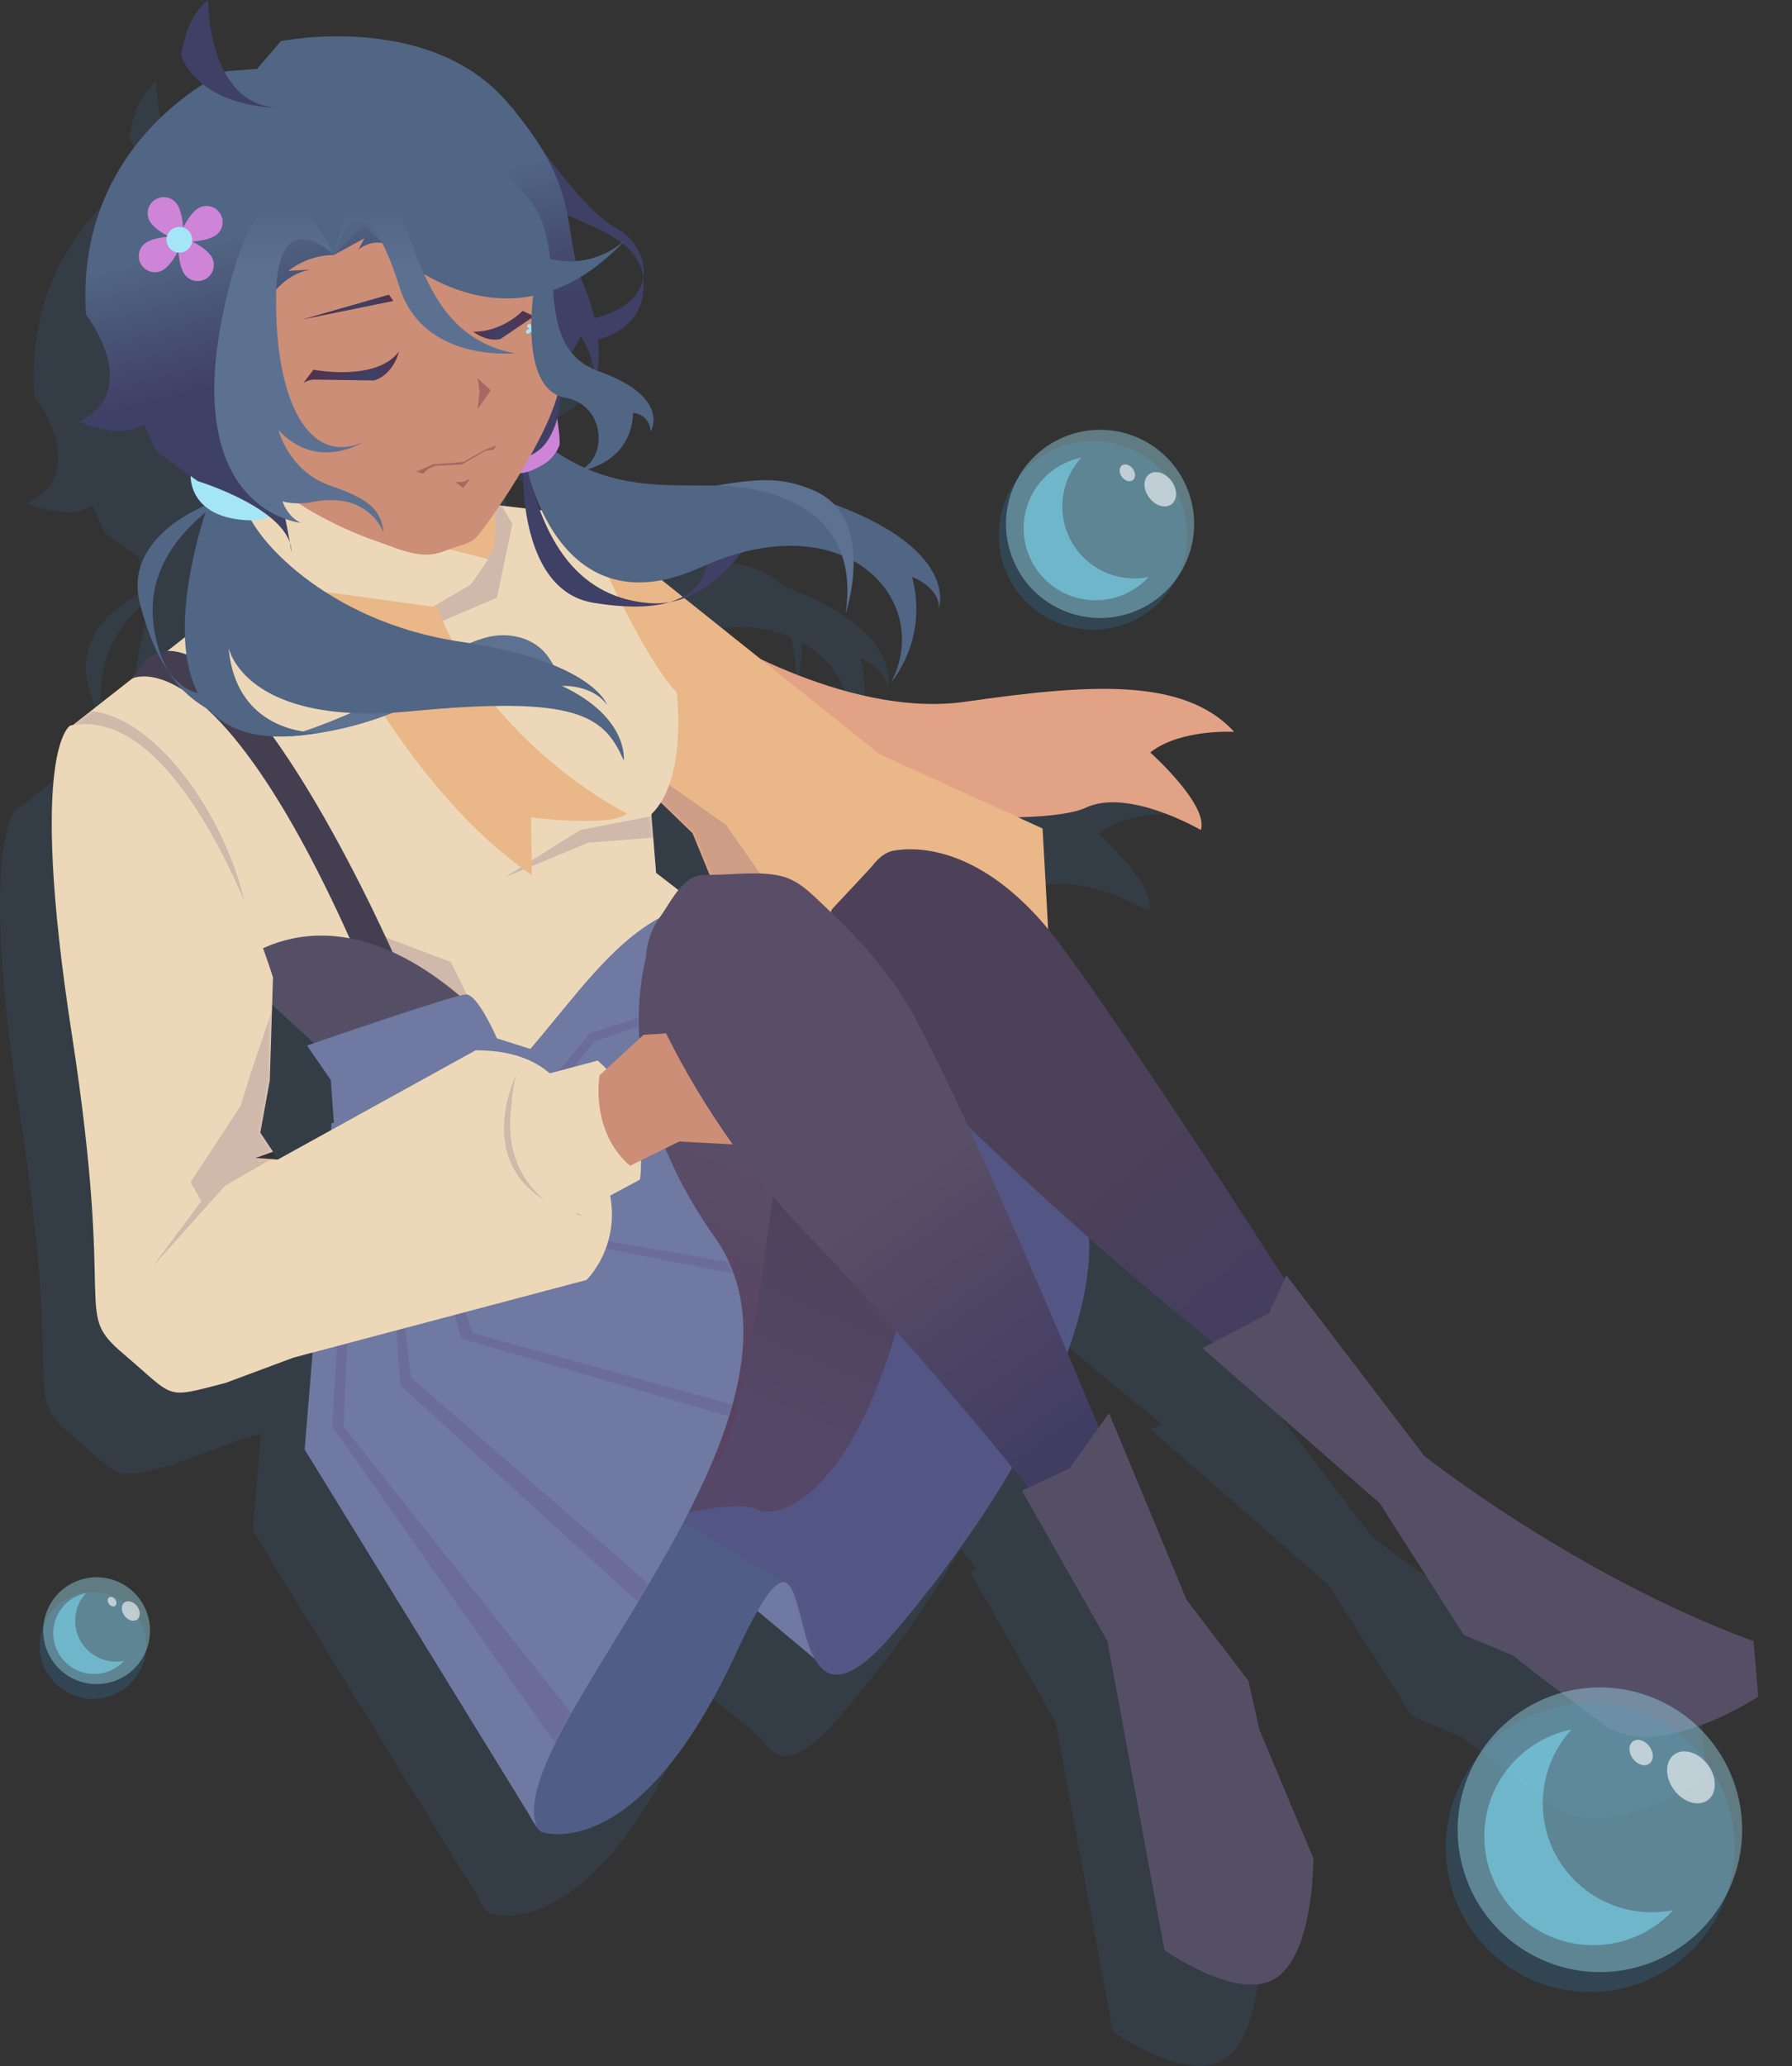 <svg width="485" height="559" viewBox="0 0 485 559" fill="none" xmlns="http://www.w3.org/2000/svg">
<rect x="0" y="0" width="485" height="559" fill="#333333" stroke="none"/>
<path fill-rule="evenodd" clip-rule="evenodd" d="M42.307 22C36.087 26.71 35.017 37.21 35.017 37.21C36.409 40.422 38.499 42.894 40.904 44.795C29.502 52.076 6.886 71.184 9.297 107.16C9.297 107.16 25.047 127.41 7.367 136.09C7.367 136.09 18.297 141.23 25.047 136.73L28.257 144.12L37.582 150.784C37.579 151.76 37.8 155.735 41.336 158.844C34.866 161.696 19.784 170.15 23.947 185.64C25.449 191.224 27.08 195.546 28.746 198.878L26.017 200.03L21.627 205.63C21.627 205.63 21.691 205.595 21.817 205.541L5.731 218.15C5.494 218.189 5.256 218.232 5.017 218.28C5.017 218.28 -6.553 224.28 5.447 301.85C10.996 337.721 11.413 356.363 11.656 367.225C11.939 379.853 11.986 381.969 19.587 388.42C21.526 390.066 23.135 391.486 24.511 392.7C28.362 396.099 30.386 397.886 32.717 398.495C35.298 399.17 38.256 398.402 44.489 396.784L44.498 396.781C45.284 396.577 46.121 396.36 47.017 396.13L65.447 389.27L70.613 387.902L68.447 414.13L129.428 513.277C130.399 515.338 131.425 516.821 132.507 517.59C132.507 517.59 158.367 527.26 185.137 469.42C187.407 464.515 189.341 460.703 191.001 457.808L206.501 470.755C209.795 476.665 215.502 478.184 227.647 464.01C240.265 449.284 251.292 433.899 259.982 419.014C261.545 420.93 263.013 422.743 264.382 424.443L262.587 425.28L285.737 466L301.167 549.57C301.167 549.57 320.017 562.85 330.307 557.71C341.697 552.01 341.447 524.71 341.447 524.71L326.877 490L323.877 476.71L307.157 454.85L286.157 404.28L283.397 408.146C280.838 402.017 277.961 395.167 274.89 387.924C279.078 376.37 281.174 365.79 280.713 356.904C294.668 369.249 306.106 378.635 314.387 385.17L311.447 386.71L359.447 428.7L382.157 464.27L395.447 469.84C395.447 469.84 406.167 478.41 420.307 488.7C434.447 498.99 461.877 480.99 461.877 480.99L460.587 465.99C412.587 448.42 371.447 415.85 371.447 415.85L334.157 366.99L333.659 368.079C316.813 341.621 287.044 296.424 272.877 277.42C271.81 275.987 270.742 274.629 269.677 273.342L268.167 246.13L261.562 243.117C270.059 242.883 276.757 241.99 279.727 240.56C291.307 234.99 311.017 246.56 311.017 246.56C313.167 239.7 297.307 225.56 297.307 225.56C305.447 219.13 320.017 219.99 320.017 219.99C306.297 204.99 280.157 207.14 247.157 211.85C227.503 214.661 206.026 206.98 191.869 200.307L171.219 183.81C177.922 181.315 183.195 175.986 186.689 171.492C197.51 168.615 206.75 169.315 213.889 172.262C215.329 176.494 215.811 181.672 214.857 188.01C214.857 188.01 217.102 181.33 217.038 173.78C229.08 180.484 233.59 194.239 227.237 206.5C227.237 206.5 237.357 195.09 232.857 178.05C232.857 178.05 240.407 180.94 240.087 186.57C240.087 186.57 245.707 171.46 213.087 158.93C212.64 158.758 212.196 158.592 211.754 158.43C210.281 156.908 208.432 155.607 206.127 154.63C197.591 151.021 191.768 151.413 179.809 153.349C178.322 153.336 176.853 153.335 175.398 153.335H175.396H175.393H175.391H175.389H175.387H175.385H175.382H175.38H175.378H175.376H175.373H175.371H175.369H175.367H175.364H175.362H175.36H175.358H175.355H175.353C165.026 153.33 155.391 153.326 145.112 148.944C149.726 147.569 156.944 143.799 157.377 133.64C157.377 133.64 161.877 134.07 162.087 138.78C162.087 138.78 167.877 129.57 148.157 122.49C148.013 122.438 147.87 122.385 147.729 122.331C148.023 120.375 148.232 117.495 147.873 113.839C151.554 112.918 161.029 109.395 160.157 97.63C160.142 97.429 160.123 97.23 160.1 97.034C160.938 91.783 157.629 86.248 152.447 83.49C146.853 80.512 138.812 70.659 132.769 62.489C131.011 59.566 128.804 56.403 126.003 52.926C124.971 51.402 124.377 50.49 124.377 50.49L124.535 51.14C124.061 50.575 123.572 50.002 123.067 49.42C101.857 24.99 62.017 33.13 62.017 33.13L55.587 40.63L47.227 41.27C47.227 41.27 47.072 41.338 46.782 41.476C42.226 32.992 42.307 22 42.307 22ZM160.1 97.034C159.368 101.614 155.478 105.978 146.918 108.091C146.301 105.428 145.387 102.504 144.067 99.35C143.723 98.527 143.414 97.721 143.137 96.929C146.851 94.68 150.615 91.694 154.389 87.823C157.423 90.177 159.628 93.098 160.1 97.034ZM146.727 121.919C145.748 116.751 142.997 112.018 142.997 113.07C142.997 113.686 141.857 115.592 140.673 117.405C142.164 119.229 144.124 120.765 146.727 121.919ZM137.825 129.291L136.809 135.163L137.387 139.67C137.427 140.27 137.457 140.88 137.457 141.48L137.457 141.526L137.458 141.585L137.459 141.656V141.656C137.463 141.943 137.468 142.255 137.377 142.52C137.155 143.137 136.861 143.725 136.51 144.279C139.124 146.009 141.678 147.408 144.191 148.54C150.401 144.347 149.344 131.457 138.947 129.57C138.557 129.499 138.183 129.406 137.825 129.291ZM154.275 87.735C152.206 89.405 147.894 92.21 141.87 92.644C141.233 90.051 140.831 87.558 140.426 85.043L140.426 85.042C140.17 83.449 139.912 81.847 139.592 80.206C140.544 80.637 141.524 81.066 142.516 81.499C146.626 83.296 150.939 85.18 154.275 87.735ZM121.236 158.74L128.222 159.555C127.688 155.763 127.541 152.335 127.521 149.943C127.276 149.978 127.039 149.998 126.813 149.999C125.045 152.968 123.179 155.881 121.236 158.74ZM128.858 149.629L128.84 149.634L128.893 149.767L128.858 149.629ZM132.111 160.009C131.365 158.016 130.694 155.941 130.091 153.797C130.724 155.688 131.545 157.836 132.59 160.064L132.111 160.009ZM170.785 183.463L165.127 178.944C168.357 178.319 171.857 177.197 175.647 175.48C176.198 175.231 176.745 174.99 177.289 174.758C176.813 177.427 175.289 181.04 170.785 183.463ZM41.633 160.594C39.491 167.22 35.538 181.397 36.052 194.382L31.324 198.088C31.054 198.092 30.785 198.106 30.517 198.13L29.325 198.634C23.768 182.147 30.305 170.039 41.633 160.594ZM178.054 258.66L173.447 247.42L164.853 239.1C164.114 240.274 163.263 241.346 162.287 242.28L163.577 258.14L169.594 262.785C170.919 261.151 172.411 259.783 174.167 259.15L174.185 259.145L174.212 259.136C174.24 259.127 174.268 259.117 174.296 259.108L174.296 259.108L174.297 259.108C174.384 259.079 174.47 259.05 174.557 259.03C175.686 258.7 176.876 258.664 178.054 258.66ZM59.017 314.28L59.648 293.844L70.974 304.198C69.774 304.612 69.087 304.85 69.087 304.85L75.517 314.17L76.362 325.768C75.954 325.817 75.737 325.84 75.737 325.84L75.58 327.744L61.167 335.7L55.167 335.27L59.877 333.56L56.447 328.42L59.017 314.28Z" fill="#354B63" fill-opacity="0.4"/>
<path d="M190.017 169.71C190.017 169.71 228.157 194.57 261.157 189.85C294.157 185.14 320.297 182.99 334.017 197.99C334.017 197.99 319.447 197.13 311.307 203.56C311.307 203.56 327.167 217.7 325.017 224.56C325.017 224.56 305.307 212.99 293.727 218.56C282.157 224.13 214.017 221.56 203.297 203.56L190.017 169.71Z" fill="#E2A286"/>
<path d="M157.017 139.28L238.017 203.99L282.167 224.13L284.307 262.71L240.587 281.99L208.877 277.71L187.447 225.42L160.447 199.28L157.017 139.28Z" fill="#EAB788"/>
<mask id="mask0_84_372" style="mask-type:luminance" maskUnits="userSpaceOnUse" x="157" y="139" width="128" height="143">
<path d="M157.017 139.28L238.017 203.99L282.167 224.13L284.307 262.71L240.587 281.99L208.877 277.71L187.447 225.42L160.447 199.28L157.017 139.28Z" fill="white"/>
</mask>
<g mask="url(#mask0_84_372)">
<path opacity="0.2" d="M165.527 201.35L196.477 223.14L230.847 272.29L196.607 297.53L170.177 240.41L165.527 201.35Z" fill="#60387C"/>
</g>
<path d="M19.017 196.71L66.587 159.42L131.297 136.28L157.007 139.28C157.007 139.28 173.297 177.42 183.147 187.28C183.147 187.28 186.147 210.85 176.287 220.28L177.577 236.14L202.007 255L200.717 291.86L93.167 332.13L91.877 288.85L86.307 274.71L73.017 270.42L64.447 247.28L50.737 217.71L19.017 196.71Z" fill="#ECD8B8"/>
<mask id="mask1_84_372" style="mask-type:luminance" maskUnits="userSpaceOnUse" x="19" y="136" width="184" height="197">
<path d="M19.017 196.71L66.587 159.42L131.297 136.28L157.007 139.28C157.007 139.28 173.297 177.42 183.147 187.28C183.147 187.28 186.147 210.85 176.287 220.28L177.577 236.14L202.007 255L200.717 291.86L93.167 332.13L91.877 288.85L86.307 274.71L73.017 270.42L64.447 247.28L50.737 217.71L19.017 196.71Z" fill="white"/>
</mask>
<g mask="url(#mask1_84_372)">
<path opacity="0.2" d="M7.877 196.28C11.787 193.96 15.817 192.98 20.737 192.42C39.597 190.28 60.197 218.55 66.167 243.85C68.227 252.59 70.367 261.31 72.567 269.98L61.027 278.99L31.027 242.99L4.877 205.28L7.877 196.28Z" fill="#60387C"/>
</g>
<mask id="mask2_84_372" style="mask-type:luminance" maskUnits="userSpaceOnUse" x="19" y="136" width="184" height="197">
<path d="M19.017 196.71L66.587 159.42L131.297 136.28L157.007 139.28C157.007 139.28 173.297 177.42 183.147 187.28C183.147 187.28 186.147 210.85 176.287 220.28L177.577 236.14L202.007 255L200.717 291.86L93.167 332.13L91.877 288.85L86.307 274.71L73.017 270.42L64.447 247.28L50.737 217.71L19.017 196.71Z" fill="white"/>
</mask>
<g mask="url(#mask2_84_372)">
<path opacity="0.2" d="M178.877 220.28L157.017 224.56L136.447 237.42L159.167 227.99L186.167 225.85L178.877 220.28Z" fill="#60387C"/>
</g>
<mask id="mask3_84_372" style="mask-type:luminance" maskUnits="userSpaceOnUse" x="19" y="136" width="184" height="197">
<path d="M19.017 196.71L66.587 159.42L131.297 136.28L157.007 139.28C157.007 139.28 173.297 177.42 183.147 187.28C183.147 187.28 186.147 210.85 176.287 220.28L177.577 236.14L202.007 255L200.717 291.86L93.167 332.13L91.877 288.85L86.307 274.71L73.017 270.42L64.447 247.28L50.737 217.71L19.017 196.71Z" fill="white"/>
</mask>
<g mask="url(#mask3_84_372)">
<path opacity="0.2" d="M56.877 160.37L95.927 178.21L134.517 161.67L138.677 141.73L127.267 122.28C127.267 122.28 103.477 133.37 103.157 134.82C102.837 136.27 83.067 149.77 83.067 149.77L56.877 160.37Z" fill="#60387C"/>
</g>
<mask id="mask4_84_372" style="mask-type:luminance" maskUnits="userSpaceOnUse" x="19" y="136" width="184" height="197">
<path d="M19.017 196.71L66.587 159.42L131.297 136.28L157.007 139.28C157.007 139.28 173.297 177.42 183.147 187.28C183.147 187.28 186.147 210.85 176.287 220.28L177.577 236.14L202.007 255L200.717 291.86L93.167 332.13L91.877 288.85L86.307 274.71L73.017 270.42L64.447 247.28L50.737 217.71L19.017 196.71Z" fill="white"/>
</mask>
<g mask="url(#mask4_84_372)">
<path opacity="0.2" d="M137.037 290.63L122.007 260.26L97.717 251.06L114.047 263.57L117.947 289.71L137.037 290.63Z" fill="#60387C"/>
</g>
<path d="M81.587 151.49C81.587 151.49 104.297 209.35 143.947 236.78L143.737 221.14C143.737 221.14 165.597 223.93 169.667 220.07C169.667 220.07 123.377 197.14 114.597 150.86L81.587 151.49Z" fill="#EAB788"/>
<path d="M126.467 156.52L133.947 148.2L134.197 132.4L122.527 142.67L112.887 146.83L119.937 154.57L126.467 156.52Z" fill="#EAB788"/>
<path d="M110.517 145.71L132.167 151.28L127.447 158.13L117.167 164.13L82.877 159.42L62.517 144.21L62.737 133.06L66.377 125.35L91.237 127.92L110.517 145.71Z" fill="#ECD8B8"/>
<path d="M35.627 183.63C35.627 183.63 58.987 170.67 98.197 261.95L107.197 259.7C107.197 259.7 69.907 173.88 44.517 176.13L40.017 178.03L35.627 183.63Z" fill="#433F51"/>
<path d="M62.837 261.96C62.837 261.96 89.197 235.6 129.377 273.85L103.017 282.53H85.337L62.837 261.96Z" fill="#554F66"/>
<path d="M83.087 282.85L89.517 292.17L90.477 305.35L144.797 288.64L145.757 284.46L134.507 280.92C134.507 280.92 129.367 269.03 126.147 269.03C122.947 269.03 83.087 282.85 83.087 282.85Z" fill="#6F79A1"/>
<path d="M224.817 452.36L187.117 420.87L206.307 398.55L226.077 421.53L224.817 452.36Z" fill="#6F79A1"/>
<path d="M146.507 495.59C146.507 495.59 172.367 505.26 199.137 447.42C225.907 389.58 205.917 483.71 241.647 442.01C277.377 400.31 300.357 353.32 293.597 327.39C286.837 301.46 225.247 282.51 225.247 282.51L171.737 293.2L129.537 392.75C129.537 392.77 134.637 487.16 146.507 495.59Z" fill="#505E87"/>
<mask id="mask5_84_372" style="mask-type:luminance" maskUnits="userSpaceOnUse" x="129" y="282" width="166" height="215">
<path d="M146.507 495.59C146.507 495.59 172.367 505.26 199.137 447.42C225.907 389.58 205.917 483.71 241.647 442.01C277.377 400.31 300.357 353.32 293.597 327.39C286.837 301.46 225.247 282.51 225.247 282.51L171.737 293.2L129.537 392.75C129.537 392.77 134.637 487.16 146.507 495.59Z" fill="white"/>
</mask>
<g mask="url(#mask5_84_372)">
<path opacity="0.2" d="M318.397 328.78L296.167 300.07L240.337 268.72L206.197 273.71L159.887 283.27C159.887 283.27 126.047 355.19 126.187 356.25C126.327 357.31 131.107 369.45 131.107 369.45L160.267 390.22L166.877 400.97L168.127 401.67L165.677 400.42L213.697 428.98L221.717 455.12L238.727 454.68L250.717 443.65L248.997 442.77L294.987 402.8L318.397 328.78Z" fill="#60387C"/>
</g>
<path d="M180.167 410.56C180.167 410.56 199.457 405.42 205.027 408.42C210.597 411.42 241.457 404.99 253.027 305.13L271.027 239.99L237.867 232.38L225.167 245.99L187.877 341.56L180.167 410.56Z" fill="url(#paint0_linear_84_372)"/>
<path d="M155.307 276.42L192.597 240.42L217.877 245.13C217.877 245.13 205.447 382.7 193.877 395.99L149.737 371.99L155.307 276.42Z" fill="url(#paint1_linear_84_372)"/>
<path d="M227.307 257.56C227.307 257.56 232.017 231.85 241.877 230.13C251.737 228.42 269.307 231.84 286.877 255.42C304.447 278.99 346.017 342.85 357.167 361.28L343.457 374.57C343.457 374.57 310.887 351.86 261.167 303.86L227.307 257.56Z" fill="url(#paint2_linear_84_372)"/>
<path d="M178.457 248.32C178.457 248.32 158.727 285.42 193.447 334.7C228.167 383.98 134.307 470.13 145.447 494.56L82.447 392.13L89.737 303.84C89.737 303.84 130.027 299.55 142.877 284.55C155.727 269.55 165.177 255.61 178.457 248.32Z" fill="#6F79A1"/>
<mask id="mask6_84_372" style="mask-type:luminance" maskUnits="userSpaceOnUse" x="82" y="248" width="120" height="247">
<path d="M178.457 248.32C178.457 248.32 158.727 285.42 193.447 334.7C228.167 383.98 134.307 470.13 145.447 494.56L82.447 392.13L89.737 303.84C89.737 303.84 130.027 299.55 142.877 284.55C155.727 269.55 165.177 255.61 178.457 248.32Z" fill="white"/>
</mask>
<g mask="url(#mask6_84_372)">
<path opacity="0.2" d="M95.087 295.28L89.947 385.92L158.737 483.63L164.517 475.92L92.947 385.92L97.017 294.85L95.087 295.28Z" fill="#60387C"/>
</g>
<mask id="mask7_84_372" style="mask-type:luminance" maskUnits="userSpaceOnUse" x="82" y="248" width="120" height="247">
<path d="M178.457 248.32C178.457 248.32 158.727 285.42 193.447 334.7C228.167 383.98 134.307 470.13 145.447 494.56L82.447 392.13L89.737 303.84C89.737 303.84 130.027 299.55 142.877 284.55C155.727 269.55 165.177 255.61 178.457 248.32Z" fill="white"/>
</mask>
<g mask="url(#mask7_84_372)">
<path opacity="0.2" d="M102.587 295.92L108.377 374.78L178.877 439.06L182.307 434.35L111.167 372.63L102.587 295.92Z" fill="#60387C"/>
</g>
<mask id="mask8_84_372" style="mask-type:luminance" maskUnits="userSpaceOnUse" x="82" y="248" width="120" height="247">
<path d="M178.457 248.32C178.457 248.32 158.727 285.42 193.447 334.7C228.167 383.98 134.307 470.13 145.447 494.56L82.447 392.13L89.737 303.84C89.737 303.84 130.027 299.55 142.877 284.55C155.727 269.55 165.177 255.61 178.457 248.32Z" fill="white"/>
</mask>
<g mask="url(#mask8_84_372)">
<path opacity="0.2" d="M107.087 298.71L124.877 362.13L200.947 384.21L201.807 380.99L127.877 360.63L107.087 298.71Z" fill="#60387C"/>
</g>
<mask id="mask9_84_372" style="mask-type:luminance" maskUnits="userSpaceOnUse" x="82" y="248" width="120" height="247">
<path d="M178.457 248.32C178.457 248.32 158.727 285.42 193.447 334.7C228.167 383.98 134.307 470.13 145.447 494.56L82.447 392.13L89.737 303.84C89.737 303.84 130.027 299.55 142.877 284.55C155.727 269.55 165.177 255.61 178.457 248.32Z" fill="white"/>
</mask>
<g mask="url(#mask9_84_372)">
<path opacity="0.2" d="M203.087 345.42L144.807 334.06L109.447 298.92L111.167 298.06L145.667 332.56L201.587 342.21L203.087 345.42Z" fill="#60387C"/>
</g>
<mask id="mask10_84_372" style="mask-type:luminance" maskUnits="userSpaceOnUse" x="82" y="248" width="120" height="247">
<path d="M178.457 248.32C178.457 248.32 158.727 285.42 193.447 334.7C228.167 383.98 134.307 470.13 145.447 494.56L82.447 392.13L89.737 303.84C89.737 303.84 130.027 299.55 142.877 284.55C155.727 269.55 165.177 255.61 178.457 248.32Z" fill="white"/>
</mask>
<g mask="url(#mask10_84_372)">
<path opacity="0.2" d="M120.807 295.71L144.807 300.85L160.877 281.78L173.307 277.49V275.13L159.587 279.63L144.377 298.28L120.807 295.71Z" fill="#60387C"/>
</g>
<path d="M19.017 196.28C19.017 196.28 7.447 202.28 19.447 279.85C31.447 357.42 19.447 354.42 33.587 366.42C47.727 378.42 44.297 378.42 61.017 374.13L79.447 367.27L158.737 346.27C158.737 346.27 170.307 335.13 163.447 317.56C156.587 299.99 152.737 284.13 128.737 284.13L75.167 313.7L69.167 313.27L73.877 311.56L70.447 306.42L73.017 292.28L73.877 264.42C73.877 264.42 51.167 189.85 19.017 196.28Z" fill="#ECD8B8"/>
<mask id="mask11_84_372" style="mask-type:luminance" maskUnits="userSpaceOnUse" x="14" y="195" width="152" height="182">
<path d="M19.017 196.28C19.017 196.28 7.447 202.28 19.447 279.85C31.447 357.42 19.447 354.42 33.587 366.42C47.727 378.42 44.297 378.42 61.017 374.13L79.447 367.27L158.737 346.27C158.737 346.27 170.307 335.13 163.447 317.56C156.587 299.99 152.737 284.13 128.737 284.13L75.167 313.7L69.167 313.27L73.877 311.56L70.447 306.42L73.017 292.28L73.877 264.42C73.877 264.42 51.167 189.85 19.017 196.28Z" fill="white"/>
</mask>
<g mask="url(#mask11_84_372)">
<path opacity="0.2" d="M84.377 307.28L60.917 320.78L41.307 342.63L54.487 324.96L51.587 319.81L65.087 299.24L67.987 289.92L77.627 261.63L84.377 307.28Z" fill="#60387C"/>
</g>
<mask id="mask12_84_372" style="mask-type:luminance" maskUnits="userSpaceOnUse" x="14" y="195" width="152" height="182">
<path d="M19.017 196.28C19.017 196.28 7.447 202.28 19.447 279.85C31.447 357.42 19.447 354.42 33.587 366.42C47.727 378.42 44.297 378.42 61.017 374.13L79.447 367.27L158.737 346.27C158.737 346.27 170.307 335.13 163.447 317.56C156.587 299.99 152.737 284.13 128.737 284.13L75.167 313.7L69.167 313.27L73.877 311.56L70.447 306.42L73.017 292.28L73.877 264.42C73.877 264.42 51.167 189.85 19.017 196.28Z" fill="white"/>
</mask>
<g mask="url(#mask12_84_372)">
<path d="M86.947 264.21C86.947 264.21 51.907 204.1 43.877 203.46L86.947 264.21Z" fill="#EAB788"/>
</g>
<mask id="mask13_84_372" style="mask-type:luminance" maskUnits="userSpaceOnUse" x="14" y="195" width="152" height="182">
<path d="M19.017 196.28C19.017 196.28 7.447 202.28 19.447 279.85C31.447 357.42 19.447 354.42 33.587 366.42C47.727 378.42 44.297 378.42 61.017 374.13L79.447 367.27L158.737 346.27C158.737 346.27 170.307 335.13 163.447 317.56C156.587 299.99 152.737 284.13 128.737 284.13L75.167 313.7L69.167 313.27L73.877 311.56L70.447 306.42L73.017 292.28L73.877 264.42C73.877 264.42 51.167 189.85 19.017 196.28Z" fill="white"/>
</mask>
<g mask="url(#mask13_84_372)">
<path opacity="0.2" d="M139.667 290.88C139.667 290.88 124.877 320.47 158.307 329.13C158.307 329.13 132.587 319.79 139.667 290.88Z" fill="#60387C"/>
</g>
<path d="M140.057 292.71C140.057 292.71 130.127 317.51 154.527 329.14L173.207 319.12C173.207 319.12 176.337 299.61 161.767 286.91L140.057 292.71Z" fill="#ECD8B8"/>
<path d="M162.267 290.91C162.267 290.91 159.587 305.9 170.517 315.39L183.807 308.82L203.307 309.85L182.517 279.42L174.157 279.95L162.267 290.91Z" fill="#CC8E76"/>
<path d="M188.167 237.15C183.787 238.73 181.047 244.88 178.457 248.32C175.427 252.34 173.757 259.52 175.447 264.85C177.217 270.43 177.567 274.07 180.147 279.31C190.477 300.23 204.807 320.36 221.297 336.85C262.437 380.56 291.157 418.71 291.157 418.71L308.727 413.57C308.727 413.57 257.297 287.14 242.297 266.57C236.937 259.22 230.917 252.33 224.227 246.17C220.637 242.86 216.957 238.59 212.097 237.19C206.207 235.49 198.687 236.68 192.587 236.66C191.237 236.66 189.857 236.65 188.557 237.03C188.427 237.06 188.297 237.11 188.167 237.15Z" fill="url(#paint3_linear_84_372)"/>
<path d="M276.587 403.28L289.447 397.28L300.157 382.28L321.157 432.85L337.877 454.71L340.877 468L355.447 502.71C355.447 502.71 355.697 530.01 344.307 535.71C334.017 540.85 315.167 527.57 315.167 527.57L299.737 444L276.587 403.28Z" fill="#554F66"/>
<path d="M325.447 364.71L343.447 355.28L348.157 344.99L385.447 393.85C385.447 393.85 426.587 426.42 474.587 443.99L475.877 458.99C475.877 458.99 448.447 476.99 434.307 466.7C420.167 456.41 409.447 447.84 409.447 447.84L396.157 442.27L373.447 406.7L325.447 364.71Z" fill="#554F66"/>
<path d="M58.147 135.73C58.147 135.73 32.687 144.07 37.947 163.64C46.397 195.06 58.937 186.52 58.937 186.52C58.937 186.52 69.577 189.1 69.147 196.76C69.147 196.76 49.177 193.46 43.467 177.05C37.637 160.29 44.257 148.03 55.757 138.49L58.147 135.73Z" fill="#516584"/>
<path d="M78.167 199.17C78.167 199.17 102.627 198.74 124.457 182.88C129.197 179.43 135.787 176.45 141.827 177.88C149.217 179.64 151.207 182.44 149.317 189.41C151.437 183.93 151.757 182.75 148.537 177.93C144.807 172.35 137.437 170.75 131.237 172.55C125.607 174.18 123.987 175.77 119.387 179.13C114.967 182.36 110.237 185.15 105.427 187.76C101.447 189.91 97.357 191.87 93.197 193.64C90.797 194.66 88.377 195.62 85.937 196.52C84.637 197 83.337 197.46 82.027 197.91C80.917 198.28 79.307 199.17 78.167 199.17Z" fill="#5D7191"/>
<path d="M56.947 134.78C56.947 134.78 28.657 208.92 86.307 198.21C86.307 198.21 64.017 199.28 61.877 175.28C61.877 175.28 66.167 196.71 111.167 192.42C156.167 188.13 163.457 193.49 168.807 205.71C168.807 205.71 170.307 194.14 152.097 185.57C152.097 185.57 160.237 185.06 164.307 190.71C164.307 190.71 160.667 178.92 124.447 173.57C88.237 168.21 67.237 144.64 66.157 135.86L56.947 134.78Z" fill="#516584"/>
<path d="M51.587 128.56C51.587 128.56 50.947 138.2 63.377 140.35C75.807 142.49 76.447 135.64 76.447 135.64L51.587 128.56Z" fill="#A4E6F8"/>
<path d="M154.447 92.13L149.517 120.63L139.447 125.99L136.877 118.28L154.447 92.13Z" fill="#404065"/>
<path d="M141.587 124.49C141.587 124.49 139.337 159.53 160.547 163.06C194.617 168.74 191.407 149.24 191.407 149.24C191.407 149.24 198.267 137.67 205.547 142.06C205.547 142.06 194.187 164.56 175.867 163.17C157.157 161.75 147.907 147.53 143.297 128.78L141.587 124.49Z" fill="#3F4065"/>
<path d="M142.237 124.87C142.237 124.87 150.277 171.32 189.647 153.48C229.017 135.64 252.647 162.48 241.237 184.5C241.237 184.5 251.357 173.09 246.857 156.05C246.857 156.05 254.407 158.94 254.087 164.57C254.087 164.57 259.707 149.46 227.087 136.93C194.467 124.39 174.537 139.98 148.017 120.54L142.237 124.87Z" fill="#516584"/>
<path d="M193.497 131.4C193.497 131.4 234.267 130.06 228.857 166.01C228.857 166.01 237.587 140.03 220.127 132.63C211.517 128.99 205.667 129.42 193.497 131.4Z" fill="#5D7191"/>
<path d="M151.387 117.67C151.427 118.27 151.457 118.88 151.457 119.48C151.457 119.81 151.487 120.2 151.377 120.52C150.797 122.13 149.727 123.54 148.447 124.67C147.247 125.73 142.207 128.67 139.847 127.86C139.167 127.63 138.707 127.08 138.627 126.1C138.557 125.27 139.217 124.53 139.977 124.17C140.737 123.82 141.587 123.74 142.397 123.54C144.237 123.08 145.877 121.96 147.157 120.56C148.747 118.81 150.317 115.49 150.807 113.15L151.387 117.67Z" fill="#CE84D7"/>
<path d="M152.257 95.35C151.327 83.53 150.567 86.77 150.367 84.01C150.817 81.11 151.057 78.13 151.057 75.1C151.057 72.95 150.927 70.84 150.697 68.75C150.717 68.27 150.737 67.78 150.747 67.28L150.527 67.39C146.797 39.44 123.067 17.88 94.327 17.88C62.997 17.88 37.607 43.5 37.607 75.09C37.607 94.54 47.237 111.71 61.937 122.05C69.787 127.57 76.597 133.99 85.067 138.77C90.357 141.75 95.897 144.33 101.647 146.31C106.247 147.89 111.177 150.26 116.157 150.03C118.537 149.92 120.807 148.83 123.047 148.09C126.027 147.1 127.967 146.81 129.907 144.2C130.997 142.74 132.077 141.27 133.127 139.78C136.147 135.51 139.007 131.12 141.637 126.6C146.937 117.51 153.107 106.24 152.257 95.35Z" fill="#CC8E76"/>
<path d="M107.997 95.08C107.997 95.08 106.607 101.27 101.247 102.93L84.907 102.69C84.907 102.69 83.647 102.69 82.117 103.6L84.847 100.01C84.857 100.01 101.787 103.38 107.997 95.08Z" fill="url(#paint4_linear_84_372)"/>
<path d="M128.087 89.75C128.087 89.75 131.717 92.59 135.437 91.73L143.407 86.33C143.407 86.33 143.987 85.8 145.377 85.92L141.437 84.09C141.447 84.09 136.097 89.76 128.087 89.75Z" fill="url(#paint5_linear_84_372)"/>
<path d="M81.697 86.46L105.267 79.71L106.447 81.42L81.697 86.46Z" fill="url(#paint6_linear_84_372)"/>
<path d="M142.667 72.63L125.637 74.79L125.677 76.66L142.667 72.63Z" fill="url(#paint7_linear_84_372)"/>
<path d="M129.217 102.21L129.807 105.85L129.267 110.67L132.807 105.63L129.217 102.21Z" fill="#A86763"/>
<path d="M134.437 120.45L131.307 121.65L125.417 124.97L117.247 125.59L112.667 127.6L114.507 128.16L115.977 126.78L117.857 125.99L124.987 125.67L131.307 121.97L132.507 121.78L133.557 121.65L134.437 120.45Z" fill="#A86763"/>
<path d="M123.247 130.44L125.387 130.38L127.207 129.58L125.387 131.99L123.247 130.44Z" fill="#A86763"/>
<path d="M59.517 104.13C59.517 104.13 40.227 76.7 40.447 101.77C40.657 126.84 70.237 123.41 70.237 123.41L59.517 104.13Z" fill="#CC8E76"/>
<path d="M144.927 89.71C144.907 89.68 144.877 89.65 144.857 89.62C144.707 89.45 144.477 89.3 144.267 89.19C144.507 89.17 144.777 89.13 144.977 89.03C145.017 89.02 145.047 89 145.077 88.98C145.337 88.81 145.417 88.45 145.237 88.19C145.067 87.93 144.707 87.85 144.447 88.03C144.417 88.05 144.387 88.08 144.357 88.1C144.187 88.25 144.037 88.48 143.927 88.69C143.907 88.45 143.867 88.18 143.767 87.98C143.757 87.94 143.737 87.91 143.717 87.88C143.547 87.62 143.187 87.54 142.927 87.72C142.667 87.89 142.587 88.25 142.767 88.51C142.787 88.54 142.817 88.57 142.837 88.6C142.987 88.77 143.217 88.92 143.427 89.03C143.187 89.05 142.917 89.09 142.717 89.19C142.677 89.2 142.647 89.22 142.617 89.24C142.357 89.41 142.277 89.77 142.457 90.03C142.627 90.29 142.987 90.37 143.247 90.19C143.277 90.17 143.307 90.14 143.337 90.12C143.507 89.97 143.657 89.74 143.767 89.53C143.787 89.77 143.827 90.04 143.927 90.24C143.937 90.28 143.957 90.31 143.977 90.34C144.147 90.6 144.507 90.68 144.767 90.5C145.027 90.33 145.097 89.98 144.927 89.71Z" fill="#A4E6F8"/>
<path d="M160.447 92.13C160.447 92.13 175.237 90.2 174.157 75.63C173.087 61.06 148.867 59.99 143.947 51.42L138.377 28.49C138.377 28.49 156.377 56.13 166.447 61.49C176.517 66.85 179.517 82.7 158.737 86.56L160.447 92.13Z" fill="#3F4065"/>
<path d="M69.587 18.63L61.227 19.27C61.227 19.27 20.087 37.27 23.297 85.16C23.297 85.16 39.047 105.41 21.367 114.09C21.367 114.09 32.297 119.23 39.047 114.73L42.257 122.12L53.507 130.16C53.507 130.16 78.897 137.87 78.897 149.45C78.897 149.45 75.357 126.31 70.857 121.49L63.147 105.74C63.147 105.74 67.967 75.53 84.037 72.95L78.037 73.27C78.037 73.27 83.077 68.98 90.357 68.98L98.607 64.48L96.997 67.59C96.997 67.59 99.887 64.8 104.067 65.88C108.247 66.95 121.637 60.42 121.637 60.42L146.387 71.67L152.067 99.21C152.067 99.21 156.997 92.35 156.997 91.07C156.997 89.79 161.067 97.07 161.067 103.28C161.067 103.28 164.707 93.21 158.067 77.35C151.427 61.49 158.277 51.85 137.067 27.42C115.857 2.99 76.017 11.13 76.017 11.13L69.587 18.63Z" fill="url(#paint8_linear_84_372)"/>
<path d="M49.017 15.21C49.017 15.21 50.087 4.71 56.307 0C56.307 0 56.097 28.5 75.377 29.14C75.377 29.13 55.237 29.56 49.017 15.21Z" fill="#3F4065"/>
<path d="M98.517 60.85C98.517 60.85 133.877 103.06 169.657 64.49C169.657 64.49 150.797 84.85 124.227 51.85C97.657 18.85 77.297 37.49 90.367 68.99L98.517 60.85Z" fill="#516584"/>
<path d="M90.377 68.99C90.377 68.99 75.167 54.2 74.737 79.49C74.247 108.67 83.737 126.2 98.307 119.56C98.307 119.56 85.877 127.7 75.377 116.35C75.377 116.35 78.167 127.49 89.307 131.35C100.447 135.21 103.017 137.99 103.877 144.21C103.877 144.21 100.017 132.64 84.377 135.85C84.377 135.85 80.307 136.71 76.447 135.64C76.447 135.64 77.837 139.82 81.377 141.43C81.377 141.43 48.377 138.43 60.807 82.72C73.237 27.01 90.377 68.99 90.377 68.99Z" fill="url(#paint9_linear_84_372)"/>
<path d="M139.237 95.56C139.237 95.56 114.597 98.13 108.167 77.77C101.737 57.41 95.527 53.77 90.377 68.98C90.377 68.98 90.587 51.19 102.167 52.69C113.747 54.19 110.087 89.99 139.237 95.56Z" fill="url(#paint10_linear_84_372)"/>
<path d="M145.017 74.78C145.017 74.78 139.227 105.07 152.947 107.57C164.737 109.71 164.517 126 155.307 127.71C155.307 127.71 170.737 126.64 171.377 111.64C171.377 111.64 175.877 112.07 176.087 116.78C176.087 116.78 181.877 107.57 162.157 100.49C142.447 93.42 155.297 67.06 142.447 52.92C129.597 38.78 99.377 -5.58 77.517 39.85L90.377 68.99L96.807 45.63L134.307 76.06L145.017 74.78Z" fill="#516584"/>
<path d="M57.157 69.27C56.987 69.02 56.797 68.79 56.597 68.58C55.467 67.3 53.697 66.18 52.077 65.34C53.907 65.21 55.967 64.88 57.507 64.15C57.777 64.04 58.047 63.91 58.297 63.74C60.307 62.41 60.867 59.71 59.547 57.69C58.217 55.68 55.517 55.12 53.497 56.44C53.247 56.61 53.017 56.8 52.807 57C51.527 58.13 50.407 59.9 49.567 61.52C49.437 59.69 49.107 57.63 48.377 56.09C48.267 55.82 48.137 55.55 47.967 55.3C46.637 53.29 43.937 52.73 41.917 54.05C39.907 55.38 39.347 58.08 40.667 60.1C40.837 60.35 41.027 60.58 41.227 60.79C42.357 62.07 44.127 63.19 45.747 64.03C43.917 64.16 41.857 64.49 40.317 65.22C40.047 65.33 39.777 65.46 39.527 65.63C37.517 66.96 36.957 69.66 38.277 71.68C39.607 73.69 42.307 74.25 44.327 72.93C44.577 72.76 44.807 72.57 45.017 72.37C46.297 71.24 47.417 69.47 48.257 67.85C48.387 69.68 48.717 71.74 49.447 73.29C49.557 73.56 49.687 73.83 49.857 74.08C51.187 76.09 53.887 76.65 55.907 75.33C57.917 73.99 58.477 71.28 57.157 69.27Z" fill="#CE84D7"/>
<path d="M48.537 68.35C50.459 68.35 52.017 66.792 52.017 64.87C52.017 62.948 50.459 61.39 48.537 61.39C46.615 61.39 45.057 62.948 45.057 64.87C45.057 66.792 46.615 68.35 48.537 68.35Z" fill="#A4E6F8"/>
<circle cx="430.384" cy="499.806" r="39.102" transform="rotate(24.527 430.384 499.806)" fill="#2E6181" fill-opacity="0.4"/>
<circle cx="433.008" cy="495.008" r="38.5" transform="rotate(24.527 433.008 495.008)" fill="#A4E6F8" fill-opacity="0.4"/>
<path fill-rule="evenodd" clip-rule="evenodd" d="M452.859 516.739C449.434 517.433 445.827 517.525 442.174 516.917C426.122 514.246 415.275 499.067 417.947 483.016C418.925 477.137 421.581 471.957 425.342 467.883C425.007 467.951 424.673 468.025 424.341 468.104C413.172 470.778 404.129 479.891 402.125 491.932C399.454 507.984 410.301 523.162 426.353 525.834C436.527 527.527 446.349 523.79 452.859 516.739Z" fill="#83E9FF" fill-opacity="0.5" style="mix-blend-mode:soft-light"/>
<ellipse cx="457.65" cy="480.829" rx="7.661" ry="5.696" transform="rotate(53.468 457.65 480.829)" fill="white" fill-opacity="0.6"/>
<ellipse cx="444.172" cy="474.114" rx="3.746" ry="2.785" transform="rotate(53.468 444.172 474.114)" fill="white" fill-opacity="0.6"/>
<circle cx="295.819" cy="144.819" r="25.526" transform="rotate(24.527 295.819 144.819)" fill="#2E6181" fill-opacity="0.4"/>
<circle cx="297.733" cy="141.733" r="25.461" transform="rotate(24.527 297.733 141.733)" fill="#A4E6F8" fill-opacity="0.4"/>
<path fill-rule="evenodd" clip-rule="evenodd" d="M310.862 156.105C308.596 156.564 306.211 156.624 303.795 156.222C293.18 154.456 286.006 144.418 287.773 133.802C288.42 129.915 290.176 126.489 292.664 123.795C292.442 123.839 292.221 123.888 292.001 123.941C284.615 125.709 278.635 131.736 277.31 139.699C275.543 150.315 282.716 160.353 293.332 162.119C300.06 163.239 306.556 160.767 310.862 156.105Z" fill="#83E9FF" fill-opacity="0.5" style="mix-blend-mode:soft-light"/>
<ellipse cx="314.03" cy="132.356" rx="5.066" ry="3.767" transform="rotate(53.468 314.03 132.356)" fill="white" fill-opacity="0.6"/>
<ellipse cx="305.116" cy="127.916" rx="2.477" ry="1.842" transform="rotate(53.468 305.116 127.916)" fill="white" fill-opacity="0.6"/>
<circle cx="25.149" cy="445.149" r="14.453" transform="rotate(24.527 25.149 445.149)" fill="#2E6181" fill-opacity="0.4"/>
<circle cx="26.149" cy="441.149" r="14.453" transform="rotate(24.527 26.149 441.149)" fill="#A4E6F8" fill-opacity="0.4"/>
<path fill-rule="evenodd" clip-rule="evenodd" d="M33.601 449.306C32.315 449.567 30.961 449.602 29.59 449.373C23.564 448.371 19.492 442.673 20.494 436.647C20.862 434.44 21.859 432.495 23.271 430.966C23.145 430.991 23.02 431.019 22.895 431.049C18.702 432.053 15.307 435.473 14.555 439.994C13.552 446.02 17.624 451.718 23.65 452.721C27.469 453.356 31.157 451.953 33.601 449.306Z" fill="#83E9FF" fill-opacity="0.5" style="mix-blend-mode:soft-light"/>
<ellipse cx="35.399" cy="435.826" rx="2.876" ry="2.138" transform="rotate(53.468 35.399 435.826)" fill="white" fill-opacity="0.6"/>
<ellipse cx="30.34" cy="433.305" rx="1.406" ry="1.046" transform="rotate(53.468 30.34 433.305)" fill="white" fill-opacity="0.6"/>
<defs>
<linearGradient id="paint0_linear_84_372" x1="243.54" y1="282.082" x2="169.397" y2="454.796" gradientUnits="userSpaceOnUse">
<stop offset="0.182" stop-color="#4C4159"/>
<stop offset="0.561" stop-color="#544767"/>
</linearGradient>
<linearGradient id="paint1_linear_84_372" x1="196.091" y1="284.18" x2="142.383" y2="415.972" gradientUnits="userSpaceOnUse">
<stop offset="0.182" stop-color="#5A4D67"/>
<stop offset="0.561" stop-color="#584363"/>
</linearGradient>
<linearGradient id="paint2_linear_84_372" x1="273.537" y1="278.95" x2="378.537" y2="406.236" gradientUnits="userSpaceOnUse">
<stop offset="0.243" stop-color="#4C4159"/>
<stop offset="0.813" stop-color="#403C62"/>
</linearGradient>
<linearGradient id="paint3_linear_84_372" x1="210.27" y1="274.225" x2="313.984" y2="417.368" gradientUnits="userSpaceOnUse">
<stop offset="0.321" stop-color="#5A4D67"/>
<stop offset="0.813" stop-color="#403C62"/>
</linearGradient>
<linearGradient id="paint4_linear_84_372" x1="108.002" y1="99.34" x2="82.127" y2="99.34" gradientUnits="userSpaceOnUse">
<stop stop-color="#54314A"/>
<stop offset="0.279" stop-color="#3F4065"/>
<stop offset="1" stop-color="#54314A"/>
</linearGradient>
<linearGradient id="paint5_linear_84_372" x1="131.009" y1="92.996" x2="142.481" y2="82.692" gradientUnits="userSpaceOnUse">
<stop stop-color="#54314A"/>
<stop offset="0.279" stop-color="#3F4065"/>
<stop offset="1" stop-color="#54314A"/>
</linearGradient>
<linearGradient id="paint6_linear_84_372" x1="106.449" y1="83.081" x2="81.698" y2="83.081" gradientUnits="userSpaceOnUse">
<stop stop-color="#54314A"/>
<stop offset="0.279" stop-color="#3F4065"/>
<stop offset="1" stop-color="#54314A"/>
</linearGradient>
<linearGradient id="paint7_linear_84_372" x1="126.087" y1="77.524" x2="141.525" y2="70.228" gradientUnits="userSpaceOnUse">
<stop stop-color="#54314A"/>
<stop offset="0.279" stop-color="#3F4065"/>
<stop offset="1" stop-color="#54314A"/>
</linearGradient>
<linearGradient id="paint8_linear_84_372" x1="99.18" y1="131.351" x2="66.716" y2="4.708" gradientUnits="userSpaceOnUse">
<stop offset="0.279" stop-color="#3F4065"/>
<stop offset="0.567" stop-color="#516584"/>
</linearGradient>
<linearGradient id="paint9_linear_84_372" x1="80.942" y1="86.991" x2="80.942" y2="51.42" gradientUnits="userSpaceOnUse">
<stop offset="0.411" stop-color="#5C7191"/>
<stop offset="0.874" stop-color="#516584"/>
</linearGradient>
<linearGradient id="paint10_linear_84_372" x1="114.806" y1="86.991" x2="114.806" y2="51.42" gradientUnits="userSpaceOnUse">
<stop offset="0.411" stop-color="#5C7191"/>
<stop offset="0.874" stop-color="#516584"/>
</linearGradient>
</defs>
</svg>
